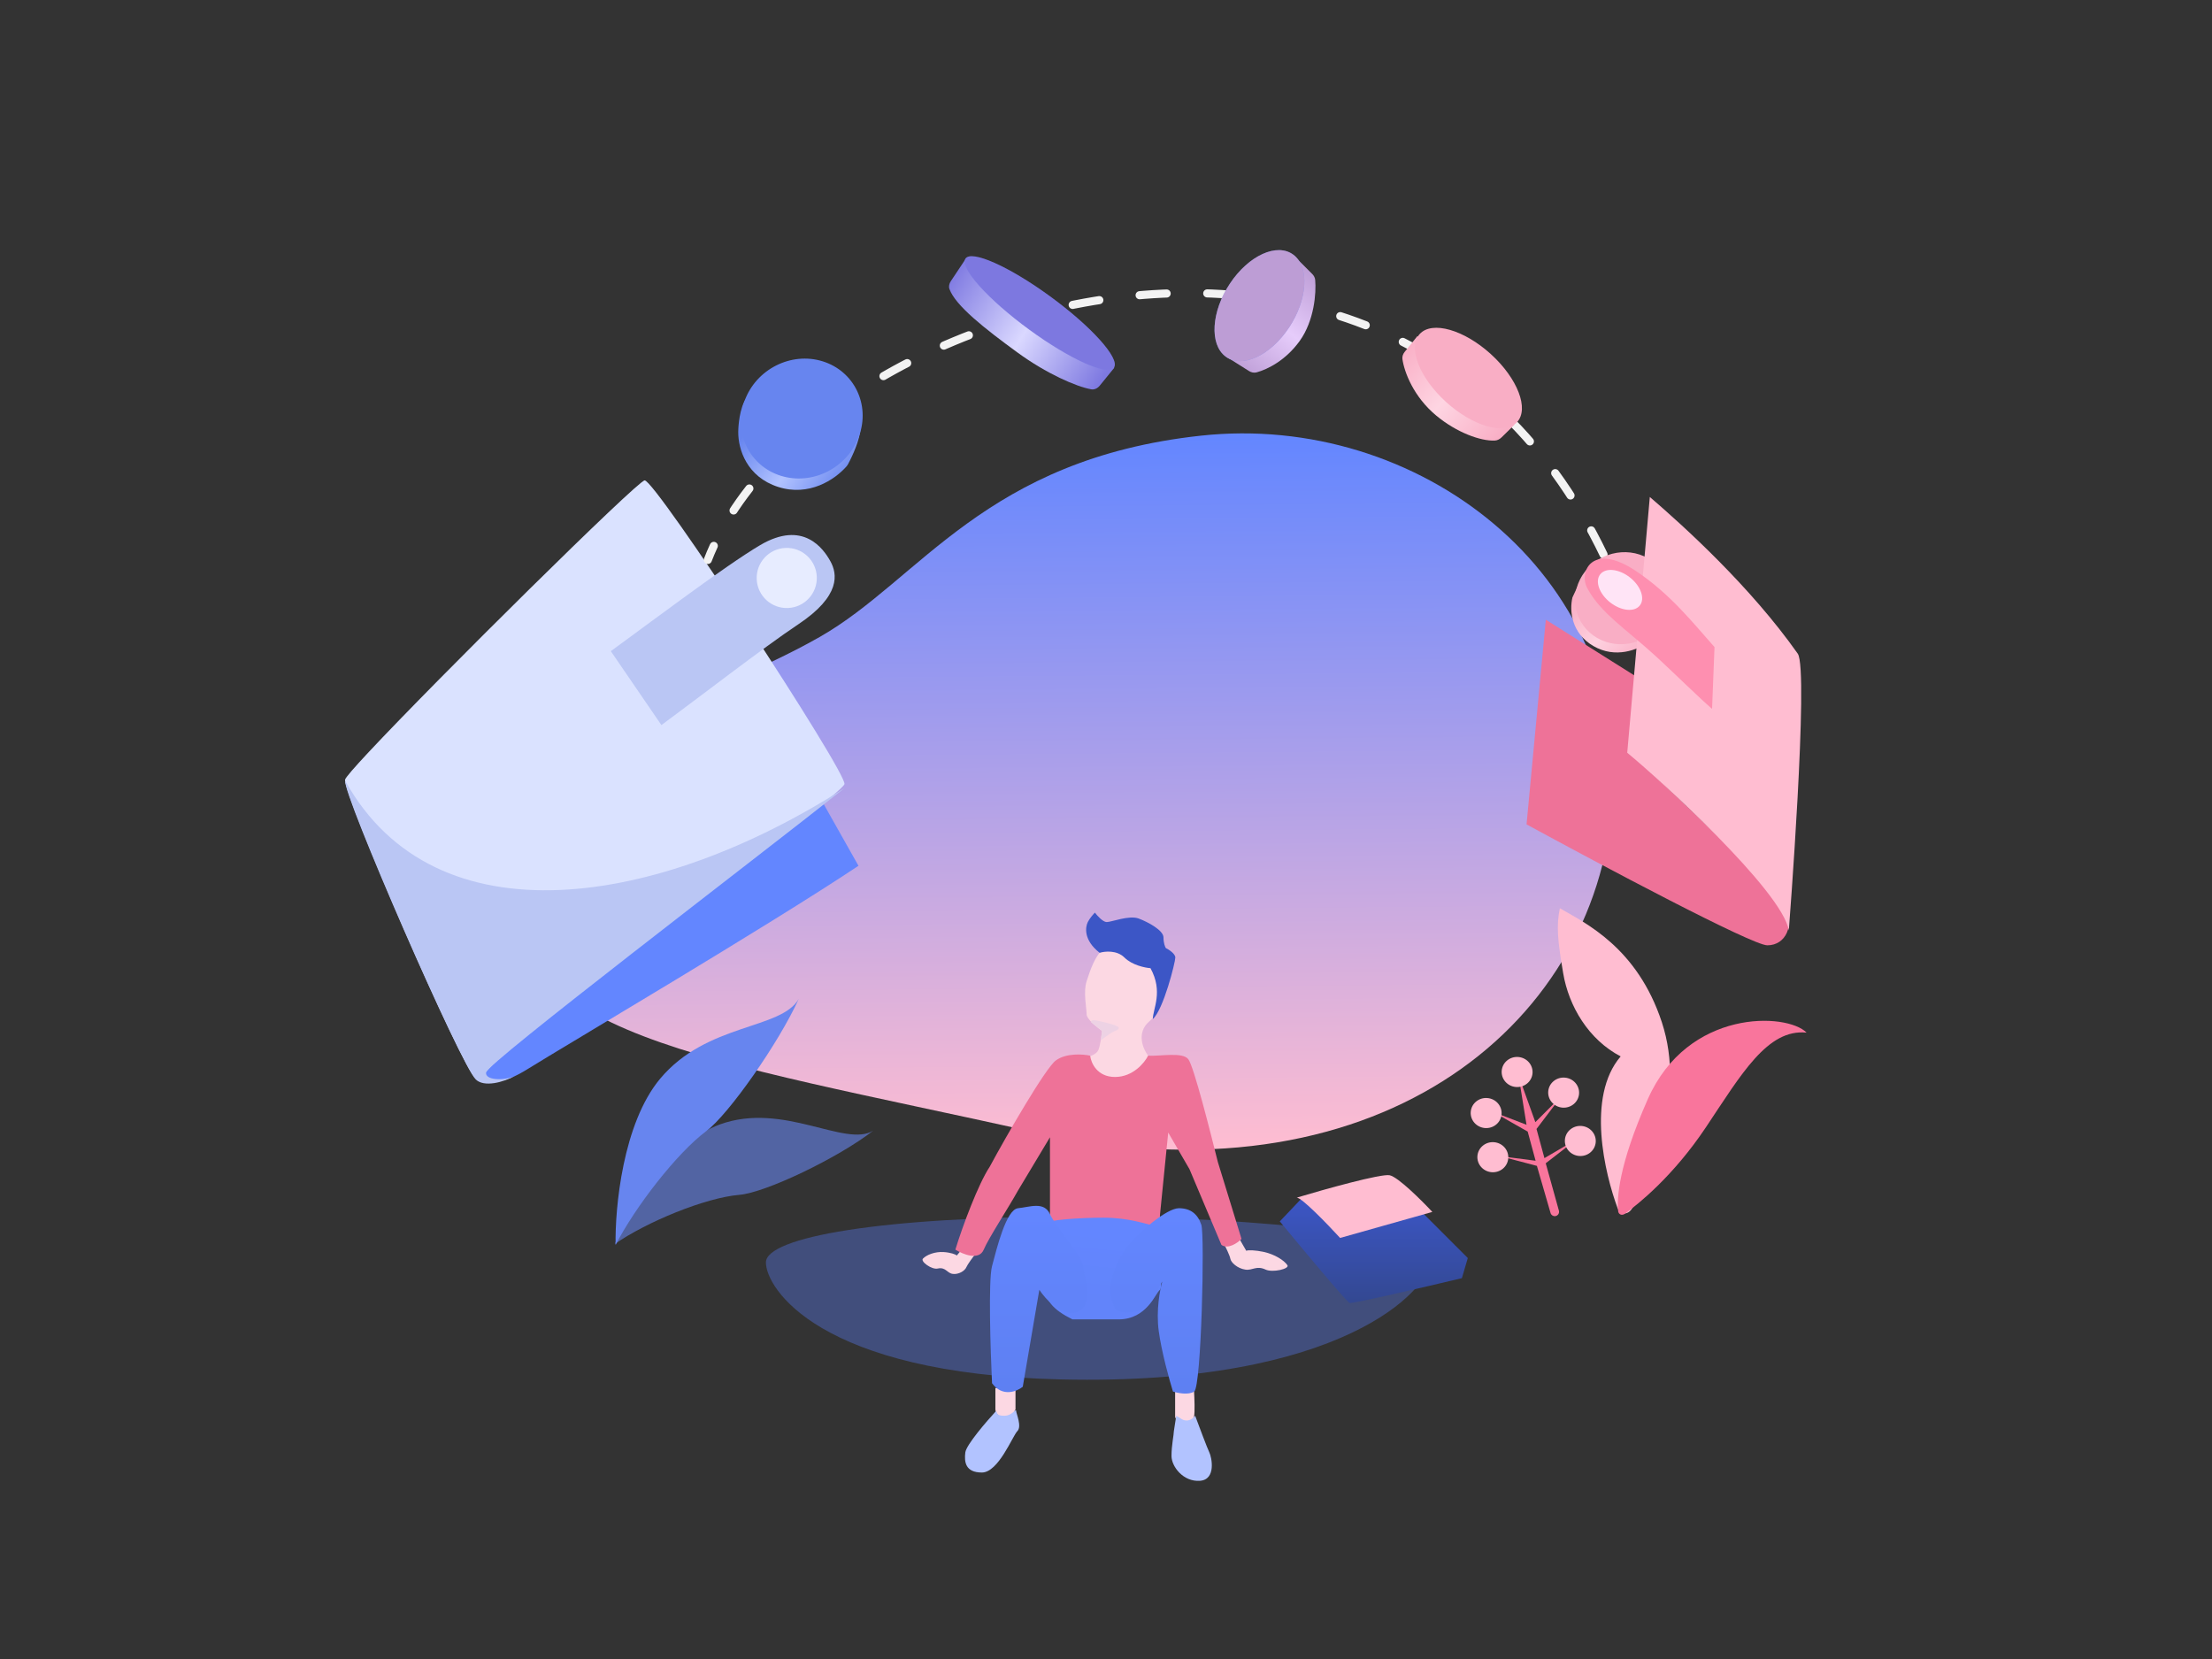 <svg width="800" height="600" viewBox="0 0 800 600" fill="none" xmlns="http://www.w3.org/2000/svg">
<rect x="0" y="0" width="800" height="600" fill="#333333" stroke="none"/>
<path d="M189.347 318.188C200.155 262.349 251.885 255.773 296.475 230.357C332.8 209.651 356.192 166.021 434.388 157.557C512.583 149.093 589.324 207.247 583.209 290.102C577.094 372.958 495.303 436.391 374.706 409.577C254.108 382.762 178.539 374.026 189.347 318.188Z" fill="url(#paint0_linear)"/>
<path d="M601.021 369.683C592.111 342.641 573.356 333.845 564.14 328.487C562.826 334.955 563.334 340.092 565.347 351.995C567.361 363.898 574.511 376.005 586.134 382.063C573.591 396.684 580.496 424.69 584.967 436.803C585.979 439.545 588.943 439.491 590.363 436.866C596.721 425.115 609.995 396.921 601.021 369.683Z" fill="#FFBDD1"/>
<path d="M616.954 407.713C629.779 388.516 639.232 371.989 653.376 373.468C646.289 366.212 610.471 364.718 595.965 397.493C585.254 421.693 584.757 433.506 585.231 438.031C585.359 439.257 586.617 439.72 587.618 439.001C592.361 435.591 605.072 425.499 616.954 407.713Z" fill="#F9759C"/>
<path d="M559.036 420.709L563.8 437.851C564.059 438.782 563.422 439.724 562.461 439.83C561.703 439.913 560.995 439.439 560.783 438.707L555.842 421.657L542.428 418.12L555.373 419.799L552.508 409.25L540.012 402.149L552.089 406.789L549.204 388.96L555.283 405.84L564.795 396.316L555.702 408.301L558.567 418.85L570.355 411.941L559.036 420.709Z" fill="#F9759C"/>
<ellipse rx="5.589" ry="5.44" transform="matrix(-0.997 -0.083 -0.083 0.997 571.542 412.646)" fill="#FFBDD1"/>
<ellipse rx="5.589" ry="5.44" transform="matrix(-0.997 -0.083 -0.083 0.997 565.513 395.162)" fill="#FFBDD1"/>
<ellipse rx="5.589" ry="5.44" transform="matrix(-0.997 -0.083 -0.083 0.997 548.685 387.703)" fill="#FFBDD1"/>
<ellipse rx="5.589" ry="5.44" transform="matrix(-0.997 -0.083 -0.083 0.997 537.486 402.546)" fill="#FFBDD1"/>
<ellipse rx="5.589" ry="5.44" transform="matrix(-0.997 -0.083 -0.083 0.997 539.901 418.517)" fill="#FFBDD1"/>
<path d="M238.765 390.113C225.229 406.286 222.378 436.963 222.644 450.28C229.573 436.671 244.826 416.962 255.402 409.109C263.545 403.063 281.712 377.092 288.881 361.256C282.475 372.458 255.686 369.897 238.765 390.113Z" fill="#6785EF"/>
<path d="M260.397 406.651C242.098 413.283 227.386 438.272 222.318 449.937C233.807 441.931 255.016 433.172 267.409 432.128C276.95 431.325 303.207 418.734 315.793 408.931C305.72 415.139 283.271 398.361 260.397 406.651Z" fill="#6785EF" fill-opacity="0.6"/>
<path d="M310.482 313.122L298.042 291.073L295.946 286.839C295.946 286.839 178.671 376.376 176.028 382.087C173.384 387.799 175.827 395.981 190.626 386.762C204.667 378.017 277.154 335.313 310.482 313.122Z" fill="#6386FF"/>
<path d="M305.412 283.565C306.192 279.211 236.984 173.575 233.149 173.734C230.595 173.841 157.922 245.674 133.055 272.312C128.061 277.662 124.996 281.189 124.813 281.946C123.721 286.472 168.134 388.561 172.032 389.935C174.961 390.968 178.448 391.525 181.988 390.745C179.537 391.259 176.932 391.012 175.348 388.837C172.293 384.643 304.633 287.918 305.412 283.565Z" fill="#DAE2FF"/>
<path d="M175.787 387.859C176.164 384.488 272.906 310.843 305.472 285.002C238.095 328.134 157.519 341.084 124.863 282.424C123.771 286.95 166.5 385 172.082 390.414C175.05 393.291 182 391.5 186.5 389C184.482 390.121 180.759 390.616 178.275 390.101C176.722 389.779 175.653 389.063 175.787 387.859Z" fill="#BAC6F4"/>
<path d="M274.883 197.174C262.36 204.568 234.814 225.379 220.914 235.503L239.209 262.237C251.623 253.129 276.189 234.123 288.674 225.814C304.281 215.428 302.805 207.47 300.328 202.991C297.85 198.511 290.537 187.932 274.883 197.174Z" fill="#BAC6F4"/>
<circle cx="284.54" cy="209.031" r="10.874" transform="rotate(-2.379 284.54 209.031)" fill="#E7ECFF"/>
<path d="M601.5 270.5C559 25 295.5 100 256 202.5" stroke="#F3F3F3" stroke-width="2.937" stroke-linecap="round" stroke-linejoin="round" stroke-dasharray="9.79 14.69"/>
<path d="M568.688 216.094L572.273 208.397L602.121 223.977L596.541 231.951C592.468 235.064 584.21 238.289 576.257 233.637C568.305 228.985 567.563 220.923 568.688 216.094Z" fill="url(#paint1_linear)"/>
<ellipse rx="16.805" ry="17.093" transform="matrix(0.868 0.496 -0.538 0.843 586.897 216.35)" fill="#F9AEC5"/>
<path d="M552.098 298.15L559.062 224.127L601.218 250.646L598.398 280.556C613.014 294.245 642.925 322.891 645.641 327.967C649.036 334.311 646.027 341.906 639.158 341.882C633.663 341.863 578.829 312.719 552.098 298.15Z" fill="#EE7298"/>
<path d="M646.951 336.515C646.951 336.515 654.294 242.242 650.187 236.412C632.985 211.992 608.77 190.128 596.678 179.732L588.51 272.245C599.44 281.161 644.623 322.2 646.951 336.515Z" fill="#FFBDD1"/>
<path d="M591.625 206.485C604.22 214.892 612.543 225.579 620.074 234.027L619.191 256.372C614.648 252.491 604.557 242.569 598.92 237.403C588.164 227.546 578.738 221.651 573.979 212.554C570.955 206.772 575.881 195.975 591.625 206.485Z" fill="#FE8FB0"/>
<ellipse cx="585.903" cy="213.347" rx="9.115" ry="5.757" transform="rotate(38.106 585.903 213.347)" fill="#FFE4F6"/>
<path d="M474.606 99.106L468 92.5L443.5 129L451.712 134.187C452.542 134.711 453.538 134.927 454.484 134.668C458.443 133.582 465.003 130.348 470.079 123.271C475.328 115.953 476.076 105.949 475.659 101.253C475.586 100.433 475.188 99.688 474.606 99.106Z" fill="url(#paint2_linear)"/>
<ellipse rx="13.328" ry="22.128" transform="matrix(-0.8 -0.6 -0.554 0.832 455.495 110.53)" fill="#6785EF"/>
<ellipse rx="13.328" ry="22.128" transform="matrix(-0.8 -0.6 -0.554 0.832 455.495 110.53)" fill="#F9AEC5" fill-opacity="0.59"/>
<path d="M266.995 156.139C266.997 155.779 267.058 149.861 269.048 145.499C274.893 132.69 313.499 143.02 311.048 156.499C310.182 161.258 307.393 166.619 306.658 167.977C306.539 168.197 306.398 168.401 306.227 168.596C301.86 173.601 292.522 179.66 281.432 176.105C270.134 172.484 266.938 162.563 266.995 156.173L266.995 156.139Z" fill="url(#paint3_linear)"/>
<ellipse rx="21.659" ry="22.03" transform="matrix(0.955 0.296 -0.342 0.94 289.976 151.377)" fill="#6785EF"/>
<path d="M543.091 158.157L547.755 153.584L512.633 121.542L507.995 127.293C507.4 128.031 507.071 128.962 507.21 129.909C507.903 134.647 511.259 143.516 519.439 150.308C526.766 156.393 535.467 159.59 540.648 159.335C541.584 159.289 542.422 158.812 543.091 158.157Z" fill="url(#paint4_linear)"/>
<ellipse rx="11.86" ry="23.736" transform="matrix(0.684 -0.729 -0.74 -0.673 531.076 136.716)" fill="#F9AEC5"/>
<path d="M343.891 101.663L349 94L403 133L397.735 139.48C396.954 140.441 395.812 141.011 394.656 140.801C389.194 139.809 378.471 135.134 368 127.5C356.132 118.848 345.566 110.554 343.377 104.53C343.032 103.579 343.318 102.523 343.891 101.663Z" fill="url(#paint5_linear)"/>
<path d="M372.248 119.217C357.399 108.367 347.058 96.883 349.151 93.567C351.245 90.251 364.98 96.359 379.829 107.209C394.679 118.059 405.02 129.543 402.926 132.859C400.833 136.175 387.098 130.067 372.248 119.217Z" fill="#6785EF"/>
<path d="M372.248 119.217C357.399 108.367 347.058 96.883 349.151 93.567C351.245 90.251 364.98 96.359 379.829 107.209C394.679 118.059 405.02 129.543 402.926 132.859C400.833 136.175 387.098 130.067 372.248 119.217Z" fill="#D84AA8" fill-opacity="0.2"/>
<path d="M517 456.583C517 465.742 486.302 501.256 383.744 498.887C295.937 496.859 277 465.742 277 456.583C277 447.424 318.813 440 389.326 440C459.838 440 517 447.424 517 456.583Z" fill="#414E7C"/>
<path d="M397.27 379.664C396.585 381.375 394.133 382.087 392.993 382.23C393.278 384.653 395.815 389.842 403.684 391.211C411.553 392.579 414.661 385.509 415.231 381.802C413.378 379.379 410.869 373.506 415.659 369.4C421.646 364.268 424.212 347.59 416.514 342.885C408.816 338.181 401.25 341.504 399.408 342.885C395.987 345.451 394.276 351.011 392.993 354.86C391.71 358.709 392.993 364.696 392.993 366.834C392.993 368.545 396.699 371.538 398.553 372.821C398.41 374.39 397.954 377.953 397.27 379.664Z" fill="#FCD8E3"/>
<path d="M444.949 455.153C444.813 454.215 443.215 450.761 442.259 449.151C442.728 448.689 443.835 447.711 444.508 447.493C445.18 447.274 446.951 447.195 447.752 447.183L450.726 452.365C451.306 452.053 454.054 452.107 457.141 452.793C460.99 453.648 464.411 455.787 465.605 457.573C466.489 458.896 460.264 460.344 457.73 459.165C454.309 457.573 453.074 459.578 450.339 459.165C447.603 458.752 445.166 456.642 444.949 455.153Z" fill="#FCD8E3"/>
<path d="M349.51 458.272C349.855 457.406 351.925 454.506 353.043 453.21C352.821 452.643 352.269 451.414 351.835 451.029C351.4 450.643 350.128 450.105 349.546 449.884L346.02 454.084C345.678 453.633 343.657 452.966 341.224 452.819C338.189 452.634 335.132 453.794 333.794 455.198C332.802 456.238 336.97 459.255 339.128 458.785C342.043 458.15 342.42 460.398 344.526 460.716C346.631 461.034 348.962 459.645 349.51 458.272Z" fill="#FCD8E3"/>
<path d="M357.924 422.002C353.819 428.16 348.088 443.527 345.522 451.938C348.231 453.648 354.076 456.043 355.786 451.938C357.497 447.832 364.624 436.97 368.188 430.555L379.735 411.31V453.221C381.445 452.365 389.999 450.655 400.262 450.655C409.158 450.655 416.086 454.931 419.507 454.931V439.536L422.501 409.6L430.198 422.857L441.745 450.227C444.14 451.938 447.59 449.514 449.015 448.089L440.462 420.291C437.896 410.027 431.823 385.822 429.771 383.085C427.718 380.348 419.364 382.087 415.23 381.802C413.947 384.368 409.756 389.5 403.256 389.5C396.756 389.5 394.56 384.368 394.275 381.802C391.709 381.232 385.637 380.776 381.873 383.513C378.11 386.25 363.912 410.883 357.924 422.002Z" fill="#EE7298"/>
<path d="M378.025 442.529V447.661C378.025 448.089 377.854 455.872 377.597 463.057C377.34 470.269 381.018 473.748 387.861 477.17H395.559H404.539C414.803 477.17 417.797 467.761 419.507 466.478C420.876 465.452 418.224 452.08 419.507 443.812C414.233 442.672 408.388 440.391 398.98 440.391C390.427 440.391 378.025 441.246 378.025 442.529Z" fill="url(#paint6_linear)"/>
<path d="M360 509.698V502H367.27V509.698C367.27 509.698 365.987 512.691 363.421 512.691C360.855 512.691 360 510.696 360 509.698Z" fill="#FCD8E3"/>
<path d="M425 512.408V503H431.843C431.985 505.851 432.185 510.356 431.843 512.408C431.415 514.974 425 514.119 425 512.408Z" fill="#FCD8E3"/>
<path d="M349.121 525.288C349.463 522.551 356.819 514.026 360.24 510.32C360.81 511.032 360.24 512.03 363.233 512.03C366.227 512.03 367.51 509.037 367.51 510.32C367.51 511.175 369.648 515.879 367.938 517.59C366.227 519.3 361.095 532.558 355.108 532.558C349.121 532.558 348.693 528.709 349.121 525.288Z" fill="#B2C3FF"/>
<path d="M429.25 513.741C427.539 513.741 427.112 512.886 425.401 512.03L424.546 517.59C424.546 518.873 423.69 522.722 423.69 526.571C423.69 530.419 427.967 535.979 433.954 535.551C439.941 535.124 438.231 526.998 437.375 525.288C436.691 523.919 433.669 515.879 432.244 512.03C431.816 512.6 430.618 513.741 429.25 513.741Z" fill="#B2C3FF"/>
<path d="M358.78 457.925C357.412 463.057 358.21 488.289 358.78 500.263C362.544 505.395 367.761 503.257 369.899 501.546L375.886 466.478C378.024 469.757 383.67 475.972 389.144 474.604C395.986 472.893 392.137 461.774 391.709 457.925C391.282 454.076 381.873 443.812 379.735 439.108C377.597 434.404 372.465 436.542 368.188 436.97C363.912 437.398 360.491 451.51 358.78 457.925Z" fill="url(#paint7_linear)"/>
<path d="M409.243 474.604C406.016 474.943 403.969 474.176 403.256 473.321C402.686 472.038 401.546 468.873 401.546 466.478C401.546 463.485 403.256 456.642 407.533 451.083C411.809 445.523 422.073 436.97 426.35 436.97C430.626 436.97 433.192 439.108 434.475 442.957C435.758 446.806 434.475 501.546 431.909 503.257C429.856 504.625 425.922 503.827 424.211 503.257C422.928 499.123 420.106 488.973 419.079 481.446C418.053 473.919 419.507 466.336 420.362 463.485C417.939 466.763 417.369 473.748 409.243 474.604Z" fill="url(#paint8_linear)"/>
<path d="M393.42 333.477C392.565 335.188 391.71 339.892 397.697 344.596C399.55 344.026 403.941 343.57 406.678 346.307C409.415 349.044 414.09 350.013 416.086 350.156C420.79 358.709 416.941 364.838 416.941 368.545C420.79 365.124 425.067 348.017 425.067 346.307C425.067 344.938 422.786 343.456 421.645 342.885C421.36 342.458 420.79 341.089 420.79 339.037C420.79 336.471 415.231 333.477 411.809 332.194C408.388 330.911 401.973 333.477 400.263 333.477C398.894 333.477 396.841 331.196 395.986 330.056C395.416 330.626 394.104 332.109 393.42 333.477Z" fill="#3C56C6"/>
<path d="M395.559 368.973C394.532 368.973 394.418 369.543 394.703 369.828L398.552 372.821L398.125 376.243C399.265 375.387 401.717 373.591 402.401 373.249C403.256 372.821 404.967 372.394 404.539 371.538C404.112 370.683 396.842 368.973 395.559 368.973Z" fill="#EDD2E4"/>
<path d="M488.087 471.242C487.061 470.9 470.838 451.428 462.855 441.734L470.981 433.181L485.521 445.583L513.747 437.885L530.853 454.991L528.715 462.262C515.6 465.398 489.114 471.584 488.087 471.242Z" fill="url(#paint9_linear)"/>
<path d="M468.843 433.181C468.871 433.167 468.903 433.157 468.939 433.152C478.954 430.15 499.558 424.373 502.627 425.055C505.706 425.74 514.174 434.179 518.023 438.313L484.666 447.721C480.06 442.696 470.615 432.915 468.939 433.152C468.907 433.162 468.874 433.171 468.843 433.181Z" fill="#FFBDD1"/>
<defs>
<linearGradient id="paint0_linear" x1="387.062" y1="416.183" x2="384.791" y2="157.302" gradientUnits="userSpaceOnUse">
<stop stop-color="#FFBDD1"/>
<stop offset="1" stop-color="#6386FF"/>
</linearGradient>
<linearGradient id="paint1_linear" x1="570.201" y1="217.003" x2="590.787" y2="240.604" gradientUnits="userSpaceOnUse">
<stop stop-color="#F9AEC5"/>
<stop offset="0.508" stop-color="#FED1DF"/>
<stop offset="1" stop-color="#F9AEC5"/>
</linearGradient>
<linearGradient id="paint2_linear" x1="469.404" y1="93.129" x2="441.216" y2="129.489" gradientUnits="userSpaceOnUse">
<stop stop-color="#BD9DD6"/>
<stop offset="0.508" stop-color="#E6CCFB"/>
<stop offset="1" stop-color="#BD9DD6"/>
</linearGradient>
<linearGradient id="paint3_linear" x1="269.154" y1="156.876" x2="301.664" y2="180.8" gradientUnits="userSpaceOnUse">
<stop stop-color="#6785EF"/>
<stop offset="0.508" stop-color="#B2C3FF"/>
<stop offset="1" stop-color="#6785EF"/>
</linearGradient>
<linearGradient id="paint4_linear" x1="548.185" y1="152.486" x2="511.858" y2="120.433" gradientUnits="userSpaceOnUse">
<stop stop-color="#F9AEC5"/>
<stop offset="0.508" stop-color="#FED5E2"/>
<stop offset="1" stop-color="#F9AEC5"/>
</linearGradient>
<linearGradient id="paint5_linear" x1="350.818" y1="88.14" x2="407.147" y2="123.234" gradientUnits="userSpaceOnUse">
<stop stop-color="#7E79E1"/>
<stop offset="0.508" stop-color="#DAD8FF"/>
<stop offset="1" stop-color="#7E79E1"/>
</linearGradient>
<linearGradient id="paint6_linear" x1="399.403" y1="445.523" x2="396.842" y2="470.755" gradientUnits="userSpaceOnUse">
<stop stop-color="#6386FF"/>
<stop offset="1" stop-color="#6284FA"/>
</linearGradient>
<linearGradient id="paint7_linear" x1="393.508" y1="436.115" x2="393.508" y2="504.012" gradientUnits="userSpaceOnUse">
<stop stop-color="#6386FF"/>
<stop offset="1" stop-color="#5E80F2"/>
</linearGradient>
<linearGradient id="paint8_linear" x1="393.508" y1="436.115" x2="393.508" y2="504.012" gradientUnits="userSpaceOnUse">
<stop stop-color="#6386FF"/>
<stop offset="1" stop-color="#5E80F2"/>
</linearGradient>
<linearGradient id="paint9_linear" x1="494.209" y1="433.181" x2="494.209" y2="471.256" gradientUnits="userSpaceOnUse">
<stop stop-color="#3C56C6"/>
<stop offset="1" stop-color="#334891"/>
</linearGradient>
</defs>
</svg>
